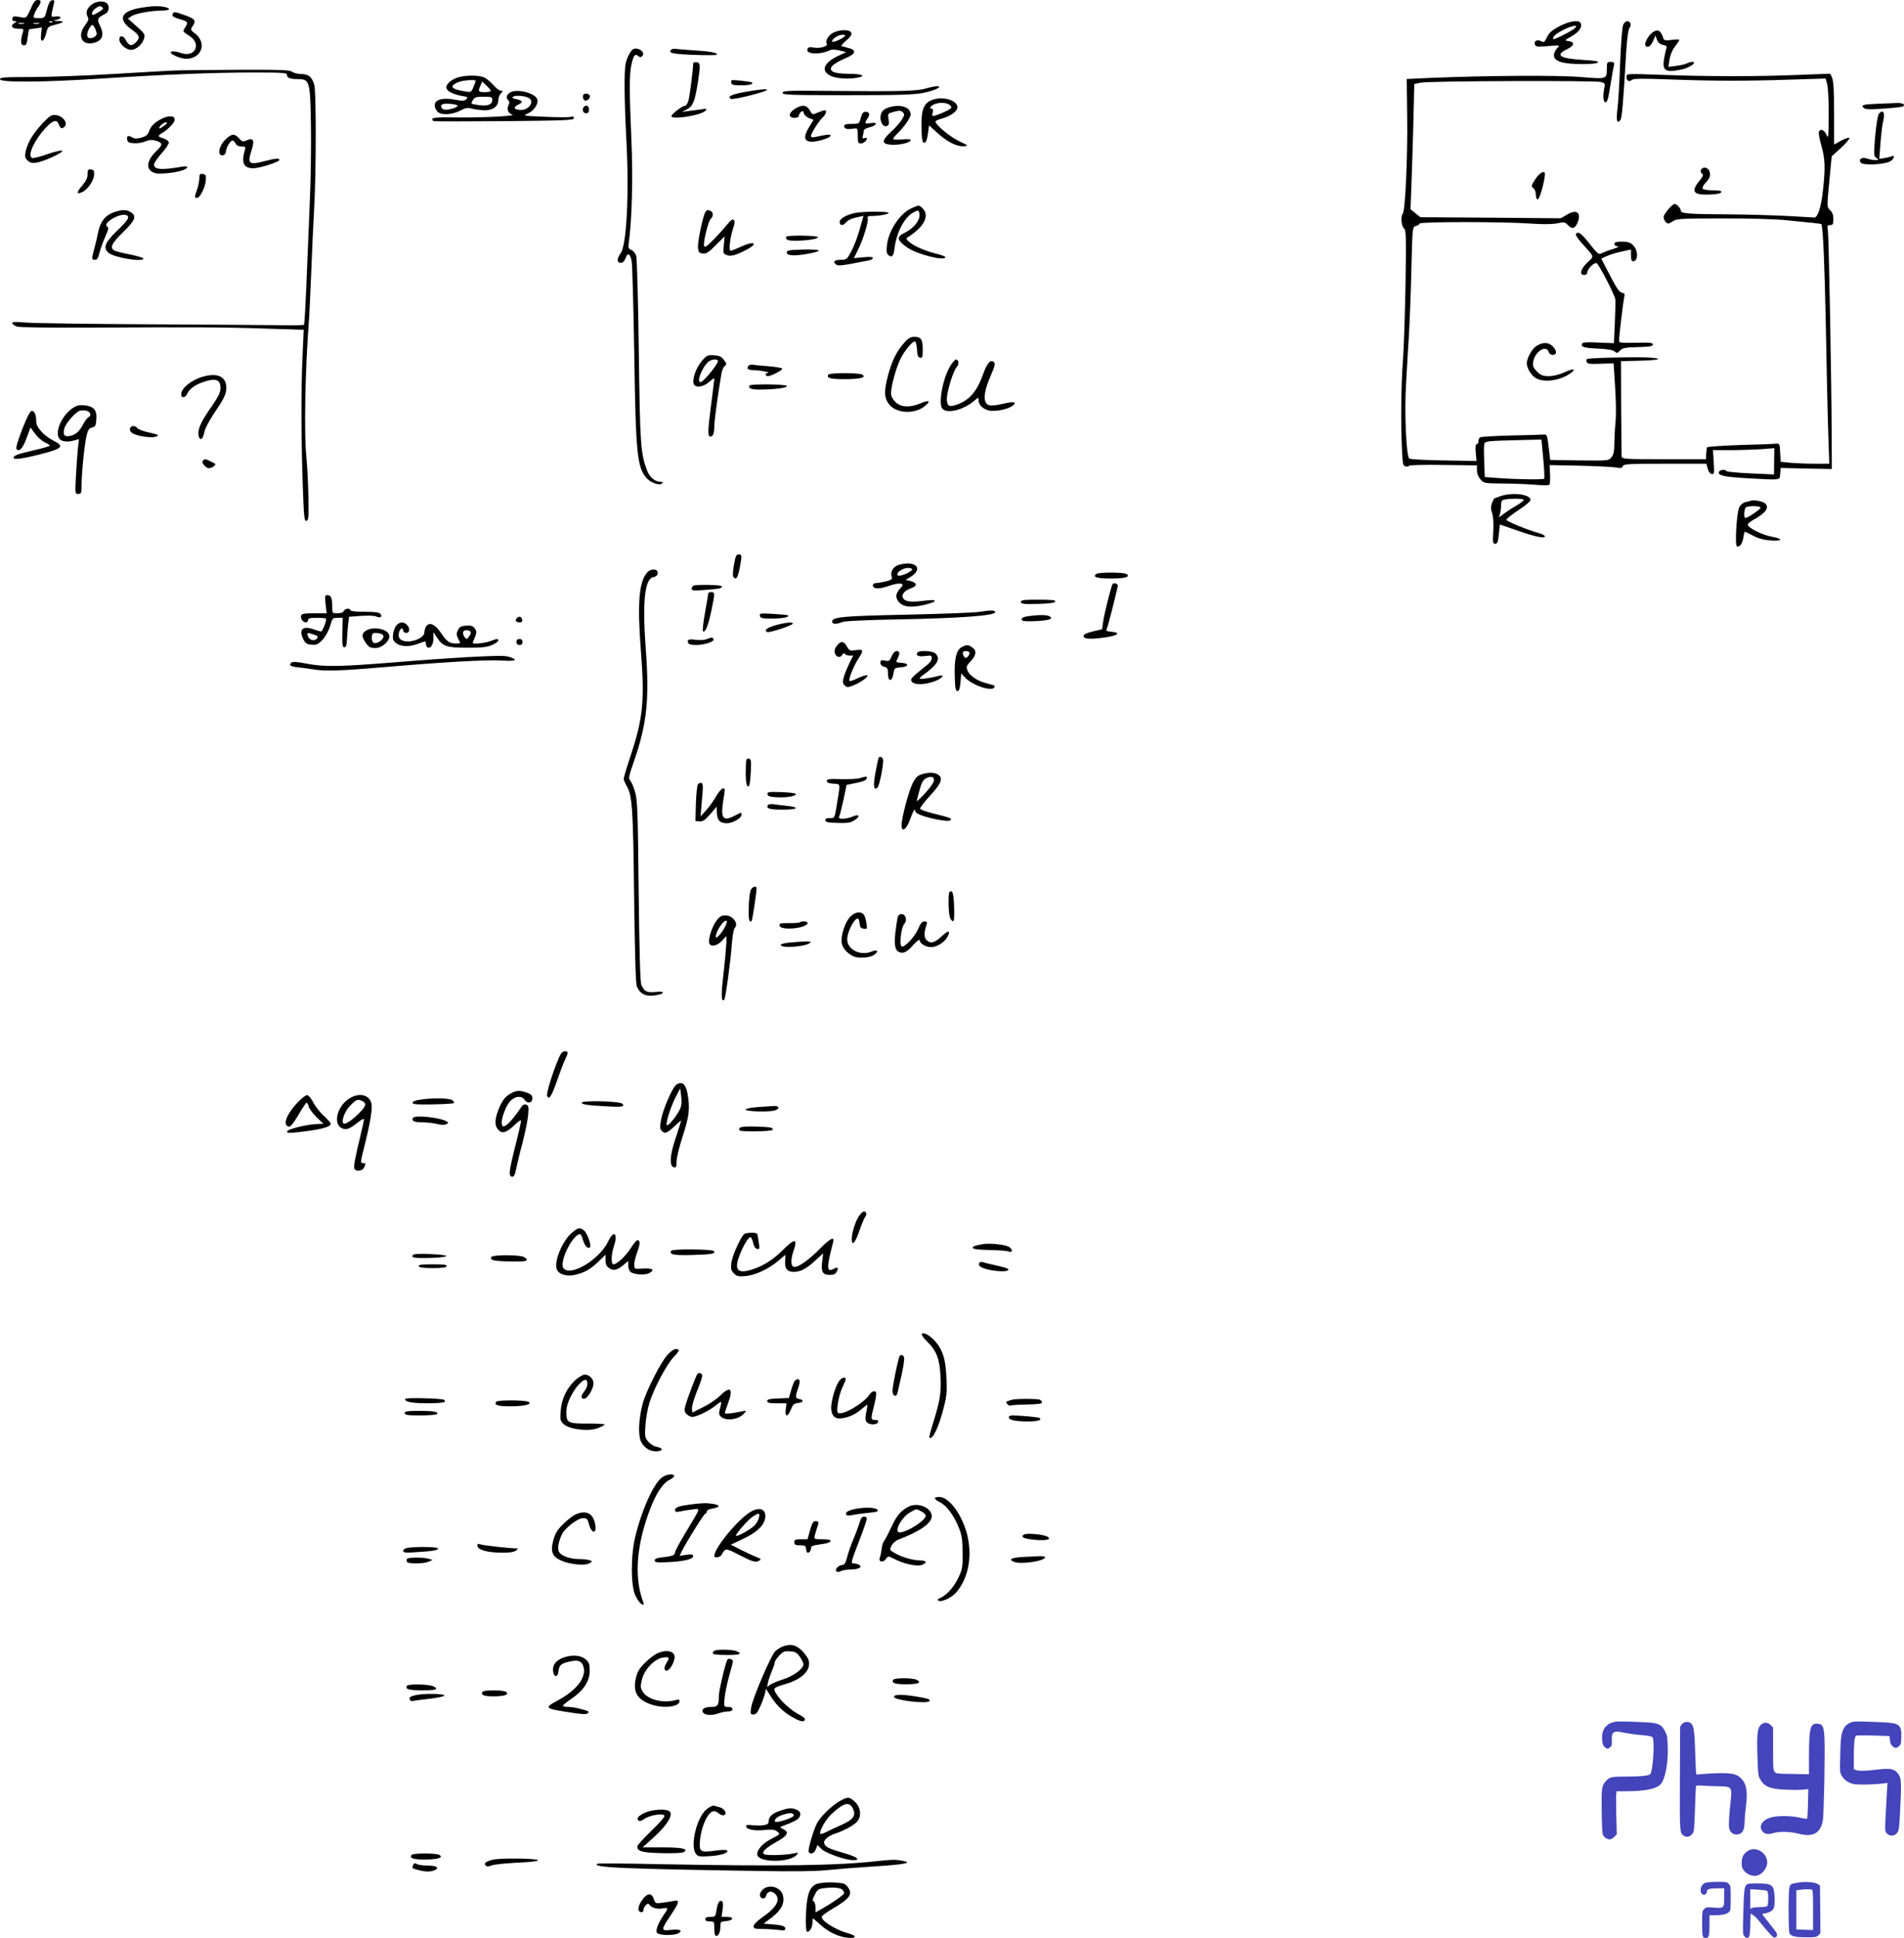 <svg height="1282.894pt" preserveAspectRatio="xMidYMid meet" viewBox="0 0 1260.783 1282.894" width="1260.783pt" xmlns="http://www.w3.org/2000/svg"><g transform="matrix(.1 0 0 -.1 -372 1777)"><path d="m3922 17709c-24-54-30-60-52-55-59 11-64 11-68-6-2-12 3-18 15-18 17-1 17-1 1-11-33-19-21-39 21-39 40 0 40 0 30-32-15-52-12-78 10-78 15 0 19 10 24 51 4 29 8 53 9 54 2 1 22 5 44 7l41 6-5-45c-7-61 18-55 34 7 10 42 13 45 58 56 62 16 68 24 20 25-36 1-37 2-10 8 39 8 34 27-6 22-34-3-33-12-11 87 5 19 2 23-13 20-13-2-22-20-33-61-15-57-15-57-54-57-35 0-38 2-31 23 3 12 15 34 25 49 25 34 24 48-2 48-16 0-27-14-47-61zm145-85c-3-3-12-4-19-1-8 3-5 6 6 6 11 1 17-2 13-5zm-189-11c-10-2-26-2-35 0-10 3-2 5 17 5s27-2 18-5zm100 0c-10-2-26-2-35 0-10 3-2 5 17 5s27-2 18-5z"/><path d="m4327 17740c-32-25-41-53-27-80 9-17 6-26-16-56-51-66-27-131 45-120 68 11 86 52 52 118-20 41-16 50 37 77 24 13 30 49 10 69-19 19-73 14-101-8zm71-19c10-6 4-14-23-30-43-25-45-25-45-7 0 8 10 22 22 30 26 18 28 19 46 7zm-38-174c0-21-40-39-57-25-13 10-3 49 19 76 9 11 14 9 24-10 8-13 13-31 14-41z"/><path d="m4656 17719c-136-22-160-75-65-144 54-38 59-55 29-85-29-29-47-24-69 18-15 28-41 29-41 2 0-31 44-70 78-70s77 38 87 78c6 24 0 33-51 78l-57 51 24 16c27 18 130 37 202 37 53 0 63 14 16 24-39 8-89 6-153-5z"/><path d="m4864 17679c-9-15 4-24 54-38 46-13 50-20 26-56-15-23-14-24 25-49 44-28 59-62 42-95-15-27-52-36-92-22-71 24-96 4-29-23 50-20 83-20 119-2 60 31 62 109 4 153-32 24-33 27-18 49 25 38 18 48-47 72-72 25-75 26-84 11z"/><path d="m14048 17597c-45-23-68-42-80-65-22-44-23-45-45-34-24 13-48-1-39-23 5-15 16-16 87-10 81 7 81 7 60-14-11-11-21-32-21-47 0-39 53-57 177-58 62-1 106 3 113 10 8 8-17 13-92 17-160 9-195 32-110 72 48 23 52 48 8 53-28 4-28 4 22 33 50 28 73 63 57 88-12 21-74 11-137-22zm102-12c-11-14-129-75-144-75-3 0-3 7 1 15 8 22 104 72 142 74 11 1 11-2 1-14z"/><path d="m14469 17608c-7-14-15-113-21-258-4-129-13-266-18-305-9-71-3-97 19-71 11 13 20 113 39 448 6 92 14 153 22 163 15 18 6 45-14 45-9 0-21-10-27-22z"/><path d="m9233 17551c-32-20-49-53-38-71 10-16-45-32-86-25-28 5-38 3-42-10-14-35 86-39 152-6 9 4 36 3 60-3l44-11-51-24c-98-46-119-100-52-133 36-18 120-24 179-12 56 11 33 24-46 25-93 1-127 9-131 31-4 19 30 44 102 75 65 27 69 53 11 66-22 6-42 11-44 13s13 19 34 37c27 23 37 39 32 50-9 24-83 22-124-2zm83-18c-9-15-76-46-84-39-11 12 37 46 65 46 13 0 22-3 19-7z"/><path d="m14662 17555c-26-19-55-71-47-85 13-21 35-8 51 28l16 37 10-28c7-19 19-30 40-34 22-4 27-10 23-22-4-9-11-41-16-71-13-80 10-93 120-69 50 11 103 49 67 49-10 0-25-4-35-9-10-6-41-13-70-17l-53-7 7 49c5 31 18 62 36 86 16 20 29 40 29 44 0 3-23 4-50 0-43-6-51-4-56 11-16 52-36 63-72 38z"/><path d="m7890 17418c-11-18-23-49-27-68-11-56-9-246 5-515 19-351 1-693-39-743-25-33-25-62 2-62 13 0 23 10 31 30 14 42 31 33 41-21 4-24 12-303 17-619 10-659 19-745 83-817 26-29 85-49 100-34 8 8 6 11-6 11-38 0-75 30-91 72-44 116-48 169-56 793-4 330-12 614-17 630-5 17-19 35-32 40-20 9-22 15-17 50 21 153 28 434 17 680-14 318-14 430-1 492 15 67 24 80 45 63 12-10 19-10 28-1 17 17-4 45-36 49-21 3-31-4-47-30z"/><path d="m8167 17443c-25-24 0-30 140-36 81-3 151-3 157 0 17 11-32 22-126 28-51 3-109 8-129 10-20 3-39 2-42-2z"/><path d="m8310 17348c-1-41-22-207-30-240-6-21-16-38-23-38-20 0-98-61-91-71 13-22 196 8 224 37 14 15 12 16-27 10-24-3-62-8-85-11l-43-6 35 18c38 20 51 51 71 176 18 117 17 132-8 135-14 2-23-2-23-10z"/><path d="m14360 17318c0-73 2-72-171-58-151 13-622 10-1004-6l-150-7 3-251c4-260-13-624-29-640-15-17-10-82 7-97 15-13 16-47 11-374-4-198-11-423-17-500-12-160-15-405-7-580 5-111 7-120 26-123 12-2 21 0 21 5 0 4 101 7 225 5l225-3v-33c0-20 9-43 23-59 22-26 25-27 147-28 69 0 166-4 215-8 51-5 92-5 96 1 3 4 4 36 3 69l-3 60 202-4c111-3 219-8 239-12 30-6 39-4 44 9 5 14 38 16 280 16h273l9-32c5-20 16-34 26-36 17-4 18 3 14 77l-5 81h112c62 0 153 3 203 6l91 7-1-87-1-87-156 7c-86 4-157 11-159 15-5 13-40 11-48-3-15-24 29-35 168-43 250-14 232-16 236 28l3 39 170-4 169-3-1 210c-1 364-19 1328-25 1368-6 33-4 37 15 37 18 0 21 6 21 40 0 27-6 45-22 59-21 21-21 21-5 188l16 168 63 57c34 32 58 61 54 65s-29-4-54-18l-47-26v206c0 145-4 215-13 235l-12 28-213-8c-271-11-587-11-894 0-243 9-243 9-243-12 0-27 17-37 36-21 11 9 67 10 252 3 291-11 508-11 804-1l227 7 10-37c6-21 11-112 10-203-1-152-2-162-15-132-14 33-41 43-50 18-3-7 5-49 17-92 25-88 27-147 9-304-11-101-34-170-55-170-5 0-85 5-177 10-91 5-269 10-395 11-256 1-313 5-313 24 0 16-27 45-41 45s-66-59-72-82c-5-17 15-48 31-48 4 0 18 8 32 17 21 15 58 17 319 17 174 1 352-4 431-12 157-15 230-23 231-26 11-31 21-265 29-661 5-275 12-596 16-712l7-213h-94c-52 0-124 3-161 6l-67 7-3 61c-3 58-4 61-28 59-14-2-121-6-238-9-117-4-215-11-218-15-2-4-5-24-6-44l-1-35h-279c-257 0-278 1-280 18 0 9-2 155-3 324l-1 307 123 3c178 4 155 23-27 23-164-1-312-6-322-12-4-2-4-11-1-19 5-13 21-15 92-12l86 3 10-160c6-88 7-189 3-225s-7-99-8-140c0-58-5-80-20-98-18-22-21-22-212-20l-193 3-10 85c-10 82-11 85-35 83-14-1-111-4-217-6-105-3-196-8-202-12-6-3-11-15-11-26 0-10-5-19-11-19-8 0-10-18-7-56l5-56-218 4c-128 2-222 7-228 13-19 21-32 303-21 483 5 94 14 247 20 340 5 92 13 289 16 439 7 272 7 272 31 277 12 4 23 11 23 16 0 13 554 13 735 0 85-6 147-5 178 2 44 9 51 8 68-11 29-30 48-26 65 15 28 66-6 92-70 53l-41-24-465 4-465 3-33 27-32 26 6 160c4 88 9 275 13 415l6 254 45 9c57 11 1155 15 1193 4 22-6 26-12 22-30-12-55-10-101 5-104 12-3 19 20 33 109 10 62 21 123 24 136 4 18 1 22-21 22-24 0-26-3-26-42zm-421-2584c7-69 9-129 6-133-8-7-174-5-301 4l-92 7-4 96c-2 54-2 107 0 119 5 24 1 24 293 31l86 2z"/><path d="m4870 17303c-41-2-223-12-404-23s-423-20-537-20c-179 0-209-2-209-15 0-22 288-20 670 5 420 27 744 40 1008 40 187 0 222-2 222-14 0-22 18-29 74-30 77-1 80-10 85-306 2-135-1-366-8-515-6-148-16-389-22-535s-13-267-16-270c-2-3-66-4-141-3s-470 4-877 6-780 7-829 12c-72 6-88 5-84-6 2-7 18-17 34-22 16-4 218-7 449-6 713 4 911 3 1183-6l263-8-8-181c-10-220-9-541 2-854 7-206 10-233 24-230s16 23 13 168c-2 91-8 203-13 250-16 150-9 564 15 885 3 33 10 177 16 320 5 143 15 349 21 459 13 247 13 759 0 805-16 52-38 71-86 71-22 0-50 7-61 15-16 12-74 14-364 13-190-1-379-3-420-5z"/><path d="m6745 17255c-45-16-77-49-68-71 7-20 49-40 102-49 38-6 41-9 29-22-13-12-25-12-81-2-105 19-157-16-113-77 21-28 98-26 154 4 37 19 49 21 80 12 20-5 58-10 84-10 54 0 88 27 88 69 0 13 7 33 17 43 15 17 15 18-1 18-9 0-31 16-48 36-17 19-44 42-59 50-35 18-132 18-184-1zm125-20c0-3-7-22-15-41-14-35-16-36-57-29-93 16-106 34-44 61 30 13 116 19 116 9zm100-67c0-4-18-8-40-8-43 0-46 5-28 45l11 25 29-27c15-15 28-30 28-35zm10-57c0-32-26-44-82-38-28 4-53 8-55 11-2 2 2 13 9 25 11 17 23 21 70 21 50 0 58-3 58-19zm-230-41c0-13-68-32-90-25-24 8-26 32-3 37 28 5 93-3 93-12z"/><path d="m8562 17224c3-16 13-19 65-19 56 0 84 8 72 19-3 3-35 8-73 12-63 6-68 6-64-12z"/><path d="m9850 17184c-54-17-172-20-615-16-295 3-330 2-333-12s40-16 428-16c352 0 445 3 508 16 78 16 133 45 82 43-14-1-45-7-70-15z"/><path d="m8651 17161c-88-16-117-30-91-46 6-3 59 6 118 21 173 43 157 58-27 25z"/><path d="m7104 17161c-27-12-37-37-20-53 10-9 11-19 3-35-13-28-3-51 25-62 27-10-227-22-406-18-81 1-120-2-123-9-2-6 2-14 9-16s219-2 471 0c398 4 457 6 457 19 0 11-7 14-22 9-13-3-89-3-171 1-147 6-147 6-109 23 40 18 70 66 59 94-15 39-124 68-173 47zm123-43c33-27-12-81-65-76-41 4-45 19-9 36 33 16 28 27-15 36-26 5-30 9-18 17 17 11 88 3 107-13z"/><path d="m7580 17131c0-27 19-36 37-18s9 37-18 37c-12 0-19-7-19-19z"/><path d="m9880 17103c-47-24-62-71-58-187 2-73 6-91 18-91 11 0 18 17 24 57l8 58 54-49c65-60 132-93 176-89 32 3 31 4-32 34-67 32-169 120-154 133 5 4 28 13 50 19 51 15 94 47 94 71 0 52-112 79-180 44zm121-23c10-6 19-15 19-21 0-10-59-39-108-54-21-6-22-4-16 19 4 16 2 26-5 26-19 0-12 16 12 28 29 14 73 15 98 2z"/><path d="m16155 17083c-99-4-114-8-94-27 11-11 38-12 132-5 64 4 122 11 127 14 21 13-2 25-43 23-23-1-78-3-122-5z"/><path d="m7587 17063c-15-15-7-43 13-43 15 0 20 7 20 25 0 24-18 34-33 18z"/><path d="m8983 17049c-43-27-44-59-3-59 19 0 30 5 30 14 0 7 6 19 14 25 11 9 15 7 19-9 3-12 19-26 35-32l29-11-29-48c-38-61-35-93 10-97 38-4 132 25 132 40 0 10-21 9-97-8-24-5-33-3-33 6 0 17 54 102 80 125 20 19 27 45 11 45-5 0-25-7-45-15-37-16-37-15-54 15-21 36-52 39-99 9z"/><path d="m9605 17059c-16-5-36-16-42-26-28-37-5-111 30-97 13 5 16 14 11 44-6 38-6 39 36 50 36 10 45 9 58-3 13-14 12-19-6-49-12-19-44-56-72-81-64-59-64-81 2-85 54-4 128 14 128 30 0 7-18 9-55 5-30-3-57-2-60 2-2 4 10 21 27 37 44 42 88 104 88 126 0 49-67 71-145 47z"/><path d="m9420 16990c-11-40-11-40-60-40-37 0-50-4-50-14 0-19 18-24 58-18 32 5 32 5 32-47 0-42 3-51 18-51 19 0 42 18 42 33 0 5-7 6-16 3-13-5-15-2-10 16 3 13 6 28 6 35 0 6 17 15 37 20 50 12 59 37 9 28-40-8-44-1-20 33 17 25 11 42-16 42-14 0-22-11-30-40z"/><path d="m16161 17016c-7-8-17-74-24-147-10-124-10-132 8-145s17-14-7-14c-15 0-39 5-54 10-34 13-61-4-42-27 15-19 147-13 191 7 30 15 40 48 10 35-10-5-32-10-48-12l-31-5 8 104c4 56 12 122 18 146 14 57-1 82-29 48z"/><path d="m4003 16955c-64-69-98-125-112-183-8-38-7-46 11-64 15-15 29-19 57-15 49 6 184 68 173 79-4 4-48-5-97-22-48-17-94-29-102-26-34 13 13 117 89 199 50 53 74 59 88 22 11-29 22-31 40-10 20 24-17 69-60 73-29 3-40-4-87-53z"/><path d="m4768 16971c-32-20-50-41-59-65-11-30-20-38-53-47-29-8-45-8-58 0-27 17-40 13-36-11 2-19 10-24 45-26 22-2 57 4 76 12 28 11 43 12 71 4 44-14 45-26 5-64-62-59-75-113-34-140 21-13 40-16 98-11 74 6 137 25 137 41 0 5-17 6-37 2-133-23-183-19-183 14 0 11 23 45 51 76 27 30 49 63 47 72s-18 20-36 26c-39 11-40 17-4 38 15 9 40 30 56 47 58 61-4 84-86 32zm42-31c-33-26-48-26-25 0 10 11 25 20 34 20 12 0 9-6-9-20z"/><path d="m5222 16855c-34-28-57-77-48-101 9-23 41-13 42 13s30 73 44 73c5 0 14-9 20-20 7-13 21-20 40-20 28 0 28-1 19-32-22-79-3-113 61-112 44 2 170 42 170 55s-26 11-90-6c-114-30-124-22-93 74 20 63 10 82-33 62-25-11-30-10-51 13-30 32-44 32-81 1z"/><path d="m14983 16644c-3-9 0-20 8-24 10-7 6-17-19-49-57-70-39-93 69-89 47 2 74 7 77 16s-13 12-57 12c-33 0-63 5-67 11-3 6 5 23 18 37 32 34 37 51 27 80-10 26-47 30-56 6z"/><path d="m4300 16617c0-24-10-45-36-76-39-45-39-61 0-43 36 16 78 77 79 114 2 27-2 34-20 36-20 3-23-1-23-31z"/><path d="m13886 16583c-27-42-28-47-13-58 10-7 17-26 17-44 0-19 5-31 13-31 12 0 47 126 47 168 0 28-37 8-64-35z"/><path d="m5040 16588c-1-18-7-51-15-73-18-50-18-55 0-55 20 0 55 72 58 118 2 32-1 37-20 40-20 3-23-1-23-30z"/><path d="m9755 16391c-76-34-152-149-162-245-4-40-2-55 10-65 24-19 34-7 41 50 14 105 67 204 127 234 26 14 30 14 35 0 16-42-29-105-101-139-50-24-44-48 22-94 65-46 253-93 253-64 0 4-21 12-47 19-77 18-156 51-188 78-25 20-27 26-15 34 108 67 148 143 100 191-24 24-25 24-75 1z"/><path d="m4475 16365c-58-20-91-62-105-132-6-32-18-81-26-110-18-66-18-73 5-73 14 0 22 12 30 48 7 26 24 73 38 105 22 49 24 60 13 67-35 22 84 92 126 76 27-10 13-33-61-104-80-77-94-112-57-145 35-32 232-65 232-38 0 4-39 16-87 26-49 9-96 21-105 26-33 18-19 48 57 122 80 78 91 105 53 131-27 19-60 20-113 1z"/><path d="m8392 16368c-16-20-54-200-50-239 3-29 7-34 31-37s39 7 87 55l58 58-5-57c-5-54-4-58 18-66 28-11 56-4 127 32 90 46 58 65-36 21-30-14-59-25-64-25-14 0-3 93 17 150 11 32 12 47 4 54-8 8-21-2-47-34-20-25-61-70-91-100-45-45-56-52-59-36-6 26 29 164 44 177 19 15 18 46-2 53-21 8-20 8-32-6z"/><path d="m9377 16359c-59-14-97-37-97-59 0-24 22-26 41-4 14 18 37 28 85 38l32 7-25-88c-13-48-38-114-55-145-29-55-33-58-69-58-43 0-56-12-34-30 15-12 30-11 218 26 15 3 27 10 27 16 0 7-21 9-63 5l-63-6 28 56c34 68 71 190 64 209-4 10 3 14 23 14 52 0 121 13 115 21-7 11-177 10-227-2z"/><path d="m14155 16220c-3-5 13-31 37-57 89-99 86-87 39-131-45-43-55-82-21-82 11 0 20 6 20 14 0 24 45 70 62 64 16-7 120-209 125-242 1-12-1-81-4-155l-6-133-103 4c-79 4-104 2-108-8-8-21 13-28 109-32 59-3 96-9 107-19 14-13 18-12 35 6 16 17 33 21 118 23 79 2 100 6 100 17 0 12-20 14-112 12-104-2-113-1-112 16 1 38 28 259 34 285 6 22 3 27-15 30-16 2-36 31-79 114l-58 112 35 16c19 9 63 23 98 30l64 14v-39c0-27 4-39 14-39 34 0 35 72 1 105-19 20-34 25-75 25-38 0-50-4-50-15 0-9 9-15 23-16 12 0-3-8-33-18-30-9-64-22-75-28-18-10-27-3-79 63-56 71-77 86-91 64z"/><path d="m8927 16203c-4-3-2-12 3-18 16-19 217-4 205 16-7 10-198 13-208 2z"/><path d="m8930 16098c0-22 55-24 146-7 98 19 85 29-34 27-99-3-112-5-112-20z"/><path d="m9707 15500c-48-52-82-121-107-216-26-101-26-143 3-185 45-67 175-75 244-15 39 33 25 40-31 16-71-30-131-27-167 9-19 19-29 40-29 59 0 45 36 175 64 229 26 52 77 113 94 113 6 0 12-24 14-52 2-41 7-54 21-56 15-3 17 5 17 55 0 67-11 83-56 83-24 0-40-9-67-40z"/><path d="m13893 15479c-29-19-63-80-63-115 0-30 30-80 59-97 56-33 168-16 236 36 35 27 10 28-46 2-34-15-72-25-102-25-41 0-53 5-79 30-26 27-30 36-25 67 11 66 86 113 102 63 7-23 40-27 48-6 3 8-5 26-18 40-29 32-68 33-112 5z"/><path d="m8367 15380c-35-41-62-112-55-146 6-34 60-30 102 6 20 18 36 28 36 24 0-5-9-79-20-164-24-186-25-220-6-220 18 0 26 22 26 70 0 33 24 214 47 345 3 22 13 45 22 52 14 10 14 14-5 40-17 22-30 29-66 31-42 3-48 0-81-38zm106 4c12-12-94-144-115-144-25 0 5 84 45 128 19 21 56 29 70 16z"/><path d="m10016 15353c-51-79-85-253-56-288 30-36 136-11 209 50 30 26 31 26 31 5 0-37 43-70 92-70 51 0 106 14 133 34 34 25 8 30-63 13-37-9-77-14-90-10-45 11-42 83 10 200 25 57 29 76 20 85-22 22-46-5-72-79-40-112-88-169-167-199-57-22-73-14-73 35s42 186 65 211c18 19 14 50-5 50-5 0-21-17-34-37z"/><path d="m8683 15353c-7-2-13-11-13-19 0-10 14-14 48-15 43-1 113-16 85-18-19-1-16-21 2-21 21 0 95 38 95 49 0 5-39 12-87 16-49 4-95 8-103 10s-21 1-27-2z"/><path d="m9205 15290c-14-23 11-30 108-30 105 0 146 11 117 30-20 13-217 13-225 0z"/><path d="m5077 15280c-84-21-157-77-157-121 0-27 29-23 40 5 10 26 49 57 95 73 90 33 125 23 125-35 0-31-13-57-65-132-68-98-89-147-79-187 9-35 28-22 37 26 5 26 34 79 74 139 52 76 67 107 71 142 7 79-46 113-141 90z"/><path d="m8683 15218c-11-19 13-28 75-27 99 1 178 12 172 24s-239 14-247 3z"/><path d="m4199 15067c-72-51-118-158-86-201 15-20 54-25 101-11l29 8-7-59c-3-32-9-114-13-181-6-121-6-123 15-123 20 0 22 5 22 57 0 79 20 277 34 332 9 36 16 46 36 51 22 5 25 12 28 56 4 61-17 84-80 91-34 3-50-1-79-20zm118-35c4-8-1-19-11-24-9-5-25-26-35-46-24-48-50-70-88-78-36-7-47 5-38 46 8 37 79 118 108 122 32 5 58-3 64-20z"/><path d="m3867 14928c-32-84-44-125-37-132 19-19 42 7 67 77l25 67 29-40c16-22 45-48 64-57s35-20 35-23c0-4-46-17-102-30-112-26-138-35-138-51 0-15 73-4 201 30 124 33 135 48 61 85-61 31-112 87-112 124 0 44-11 72-29 72-11 0-30-36-64-122z"/><path d="m4587 14943c-13-12-7-32 13-43 34-18 125-31 151-21 28 10 23 13-58 31-29 7-57 18-64 26-12 15-31 18-42 7z"/><path d="m5067 14723c-11-10-8-20 9-37 19-20 35-20 59-3 17 13 16 15-15 30-37 19-44 20-53 10z"/><path d="m13655 14485c-22-8-41-15-41-15-1 0-7-13-14-29-9-24-9-38 0-67 8-22 11-69 8-120-4-75-3-84 13-84 14 0 19 12 24 64l7 64 109-38c122-43 189-57 189-41 0 6-17 15-37 21-78 21-218 79-218 89 0 6 36 35 80 64 44 28 80 59 80 67 0 38-121 53-200 25zm155-24c0-5-21-22-47-37-27-15-63-39-82-53l-35-26 7 25c4 14 7 39 7 57 0 25 5 33 23 36 43 8 127 7 127-2z"/><path d="m15315 14456c-5-3-22-7-37-10-16-4-33-18-41-34-17-33-30-249-16-258 17-10 36 15 43 56 3 22 8 40 10 40s28-12 56-27c36-19 73-28 116-31 82-5 83 11 2 26-59 11-148 55-155 78-2 5 16 21 39 34 82 44 107 82 74 109-15 13-74 23-91 17zm63-48c-4-12-84-66-100-67-13-2-9 67 5 72 27 11 99 7 95-5z"/><path d="m8580 14029c-9-52-9-74-1-82 17-17 27 1 40 67 15 79 14 86-8 86-16 0-21-12-31-71z"/><path d="m9658 14025c-29-16-43-45-33-74 5-15-2-20-39-30-25-6-54-11-65-11-12 0-21-6-21-14 0-26 40-28 105-5 34 12 71 19 80 15 17-6 17-8-2-29-32-35-36-61-13-90 28-35 80-42 168-22 91 21 97 40 10 29-89-12-130-8-145 12-18 24 3 54 48 69 44 15 44 36 0 48l-34 8 31 19c69 42 57 90-21 90-23-1-54-7-69-15zm102-24c0-16-83-52-95-40-15 15 31 49 66 49 16 0 29-4 29-9z"/><path d="m8007 13982c-57-63-68-205-42-537 24-311 12-432-66-668-27-81-49-154-49-162s9-29 19-47c38-64 43-144 50-733 5-377 10-578 18-595 24-56 66-72 141-56 50 12 38 26-18 19-55-6-74 3-93 47-8 17-13 214-18 620-5 519-8 603-23 655-9 33-24 67-32 76-14 15-11 29 26 135 84 245 101 405 76 739-23 310-7 463 49 474 24 4 35 19 28 38s-47 16-66-5z"/><path d="m10981 13971c-31-20 3-31 92-31 96 0 135 11 107 30-19 12-180 13-199 1z"/><path d="m11087 13903c-10-17-56-200-62-248l-7-51-61-14c-42-10-62-20-62-30 0-21 42-24 142-10 88 13 109 32 40 38-31 3-35 6-28 20 7 13 56 205 73 283 3 14-27 25-35 12z"/><path d="m8313 13893c-7-2-13-12-13-20 0-13 13-15 92-8 95 7 108 10 108 24 0 9-167 13-187 4z"/><path d="m8410 13843c0-5-9-61-21-126s-18-121-14-125c14-14 33 31 54 128 26 124 26 130 1 130-11 0-20-3-20-7z"/><path d="m5876 13770 7-60h-82c-64 0-83-3-87-15-7-18 12-45 32-45 8 0 14 7 14 15 0 12 13 15 60 15 33 0 60-3 60-6 0-23-25-84-34-84-6 0-29 6-50 14-71 25-99-1-69-63 15-31 24-36 56-39 33-3 43 2 73 33 20 22 40 58 50 91 15 52 17 54 49 54h34l-2-97c-2-81 1-98 13-98 11 0 16 13 17 50 2 28 5 73 8 101l6 51 82 6c45 3 89 1 99-4 25-13 43-2 27 17-8 10-37 14-105 14-56 0-94 4-94 10 0 16-37 12-44-5-3-9-19-15-41-15-35 0-35 0-35 44 0 58-8 76-32 76-17 0-18-5-12-60zm-77-201c26-9 30-14 20-26-17-20-50-12-60 15-9 25-5 26 40 11z"/><path d="m10480 13785c0-13 17-15 112-13 78 2 113 7 116 16s-24 12-112 12c-98 0-116-2-116-15z"/><path d="m10200 13719c-30-5-244-13-475-18-422-9-495-15-495-46 0-18 29-19 67-3 18 7 154 14 393 18 397 8 620 25 620 47 0 14-25 15-110 2z"/><path d="m8752 13693c3-15 14-18 78-18 71 0 119 9 108 21-3 3-47 7-98 10-85 5-92 4-88-13z"/><path d="m10530 13691c-31-4-45-11-45-21 0-12 15-14 90-12 91 4 123 15 95 32-16 10-68 11-140 1z"/><path d="m7142 13677c-14-16-6-27 20-27 13 0 18 6 16 17-4 22-22 27-36 10z"/><path d="m6346 13631c-10-11-20-37-23-58-4-30-1-42 15-56 31-29 89-32 150-9 50 19 52 19 52 2 0-11 5-22 10-25 20-12 40 17 40 59v41l25-38c39-57 64-65 200-65 96 0 129 3 163 18 23 10 42 24 42 29 0 14-7 14-55-4-36-13-115-21-115-11 0 2 7 19 15 38 12 31 12 38-1 57-13 18-24 21-57 19-34-2-44-8-55-30-11-23-10-32 3-58 16-30 16-30-15-30-44 0-61 12-100 70-39 57-75 74-97 45-7-11-13-29-13-42 0-38-92-73-143-54-27 10-34 32-21 65 8 20 24 21 24 1 0-8 9-15 20-15 24 0 27 32 4 54-21 21-47 20-68-3zm491-46c2-6-4-20-12-30-15-19-15-19-29-2-8 11-12 25-9 34 6 16 44 14 50-2z"/><path d="m8856 13631c-58-17-78-33-57-45 12-8 171 44 171 56s-49 7-114-11z"/><path d="m6142 13594c-27-18-28-36-5-72 24-36 32-42 71-42 42 0 95 48 90 82-6 44-109 65-156 32zm102-20c24-9 19-31-9-50-34-22-54-12-53 25 1 25 5 31 24 31 12 0 29-3 38-6z"/><path d="m8400 13539c-14-6-46-8-71-5-49 7-61 2-52-20 3-9 21-14 54-14 55 0 124 24 114 40-7 12-12 12-45-1z"/><path d="m7140 13520c0-13 7-20 20-20s20 7 20 20-7 20-20 20-20-7-20-20z"/><path d="m9268 13503c-22-25-27-45-16-65 11-22 34-23 46-2 6 11 11 13 16 5 4-6 18-11 32-11h24l-24-47c-13-27-30-67-37-91-11-37-10-45 4-59 15-15 19-15 59 0 53 21 112 66 86 67-10 0-38-10-63-22-24-12-47-19-50-16-9 8 30 105 60 149 35 54 33 62-17 55-40-6-44-4-60 24-19 34-38 38-60 13z"/><path d="m10090 13487c-37-19-51-74-48-191 2-82 6-101 18-101 11 0 16 15 20 58l5 59 25-27c48-52 176-95 194-66 4 6 1 13-6 15s-31 9-54 15c-56 15-107 51-118 84-9 23-6 31 22 60 37 39 41 70 10 91-27 19-36 19-68 3zm50-41c0-7-6-19-14-25-12-10-17-8-25 7-6 11-7 22-4 26 12 11 43 6 43-8z"/><path d="m9624 13425c-13-31-17-34-44-28-25 5-30 2-30-15 0-13 9-22 25-26 21-5 25-12 25-46 0-55 27-55 36-1 6 38 8 40 47 43 55 4 60 26 8 30-41 3-41 3-26 32 8 15 12 32 9 37-12 20-36 7-50-26z"/><path d="m9795 13450c-13-20 7-29 50-23 41 5 45 4 45-15 0-13-15-33-37-49-20-15-52-42-72-59-30-28-33-34-22-48 18-21 81-20 145 2 55 19 80 51 30 37-47-13-119-23-124-18-3 2 8 14 25 26 94 68 115 106 79 141-17 18-109 22-119 6z"/><path d="m6800 13419c-91-5-303-20-472-34-361-29-461-31-580-8-68 13-91 14-100 5-16-16-5-24 39-29 21-2 65-8 98-13 91-15 176-12 486 14 382 33 676 50 776 43 86-5 106 3 52 22-35 12-56 12-299 0z"/><path d="m9536 12748c-2-7-11-51-20-98-15-84-10-118 15-93 14 14 43 167 36 187-8 19-26 21-31 4z"/><path d="m8659 12698c-3-75 1-122 11-132 12-12 18 19 22 104 3 65 1 75-14 78s-18-5-19-50z"/><path d="m9833 12647c-36-10-47-20-68-59-26-49-75-232-75-281 0-50 32-29 55 35 20 56 35 82 35 60 0-18 55-39 144-57 52-10 83-12 90-5 12 12-1 17-112 44-47 12-87 26-89 32-2 7 28 46 67 88 70 76 85 111 57 134-21 18-60 21-104 9zm72-43c0-12-26-49-57-83-32-34-58-59-58-54 1 4 9 37 19 73 13 48 24 68 42 77 33 17 54 12 54-13z"/><path d="m9415 12619c-16-6-73-8-125-7-79 3-95 0-95-12 0-11 13-16 44-18 49-4 47 12 20-153-13-76-13-76-44-75-21 1-30-4-30-14 0-12 17-16 80-18 66-2 86 1 113 18 42 26 33 44-13 24-43-18-99-19-89-2 4 6 17 57 29 112l21 100 55 11c58 11 79 21 79 36 0 11-5 10-45-2z"/><path d="m8342 12578c-6-7-12-65-14-128l-3-115 26-3c21-2 36 7 71 47l44 51 1-42c2-49 21-68 67-68 37 0 96 34 96 55 0 19 2 19-45-5-78-40-94-19-76 99 14 86 14 81-3 81-8 0-28-24-45-53-16-29-46-70-66-92l-36-40 7 85c11 120 10 133-2 137-6 2-16-2-22-9z"/><path d="m8802 12512c3-13 16-18 65-20 65-3 123 7 123 22 0 5-43 10-96 12-85 3-95 1-92-14z"/><path d="m8805 12440c-14-22 10-30 96-30 100 0 120 15 32 25-32 3-72 8-90 11-17 2-34 0-38-6z"/><path d="m8690 11875c-5-13-11-62-12-109-3-79 3-108 19-93 5 6 31 174 33 215 0 22-30 13-40-13z"/><path d="m10007 11864c-9-9-7-131 2-163 4-14 12-26 19-29 10-3 12 19 10 94-3 90-11 117-31 98z"/><path d="m9350 11701c-34-34-65-129-56-175 6-33 33-64 73-85 35-18 114-13 143 9 32 24 20 36-20 20-73-30-160 14-160 81 0 50 46 139 71 139 4 0 9-15 11-32 2-26 8-34 27-36 23-4 24-2 18 38-3 22-11 47-17 55-20 24-59 18-90-14z"/><path d="m9667 11705c-4-8-11-53-17-99-11-93-4-130 29-141 27-8 50 5 94 55 21 22 37 34 37 26 0-22 40-46 75-46 39 0 90 32 109 68 23 45 7 46-40 2-47-43-73-49-99-23-17 16-17 48 0 101 6 18 4 22-14 22-15 0-26-13-41-49-24-55-92-127-110-116-16 10-3 124 17 147 21 23 13 62-13 66-12 2-24-4-27-13z"/><path d="m8464 11674c-29-37-57-125-47-149 9-26 52-17 84 17l29 32v-44c-1-25-9-117-19-205-17-143-16-193 5-173 8 9 42 251 50 367 4 56 12 101 20 109 27 27-14 82-62 82-26 0-39-7-60-36zm54-45c-24-43-58-79-58-61 0 38 54 117 72 106 5-3-2-23-14-45z"/><path d="m9017 11664c-3-3-35-6-72-5-57 0-66-2-63-17 6-34 174-19 186 16 4 12-39 18-51 6z"/><path d="m8957 11531c-37-3-67-10-67-16 0-26 179-11 196 16 5 9-16 9-129 0z"/><path d="m7421 10768c-44-104-84-235-78-253 12-30 30-2 67 105 18 52 41 113 51 134 24 50 24 56-1 56-15 0-26-12-39-42z"/><path d="m8197 10588c-25-19-87-162-99-229-9-45-9-61 2-73 20-25 36-19 85 27 25 24 45 41 45 37 0-3-16-53-35-111-40-116-44-191-12-197 14-3 17 4 17 39 0 23 18 99 41 168 43 132 49 184 32 279-12 67-38 88-76 60zm22-168c-22-43-75-107-83-99-10 10 23 117 56 182l32 62 7-55c4-42 2-63-12-90z"/><path d="m7105 10533c-40-22-61-49-85-111-26-67-25-107 1-133s52-18 107 34c28 27 42 36 42 25 0-8-18-88-41-177-40-162-43-191-15-191 9 0 18 18 24 53 6 28 24 106 42 172 17 66 34 148 37 182 5 54 3 63-12 70-13 4-23 0-34-17-35-53-77-104-98-118-20-13-23-13-29 3-11 27 25 126 56 157 34 33 73 36 94 7 19-28 51-21 51 10 0 19-8 27-35 37-47 17-69 16-105-3z"/><path d="m5689 10470c-73-78-99-150-57-158 12-2 30 20 64 77 26 45 50 81 54 81s11-12 14-26c4-14 27-45 52-70l46-44-39-1c-64-1-196-33-201-48-4-11 6-13 54-8 162 17 234 35 234 58 0 6-21 29-46 52s-57 63-70 90c-15 28-31 47-41 47-9 0-38-22-64-50z"/><path d="m6023 10491c-73-53-96-162-41-189 31-15 48-9 111 40 23 18 37 25 37 16 0-7-12-60-26-118-34-141-43-191-37-207 8-20 51-16 63 6 13 26 13 31-5 31-19 0-19 6 5 100 43 170 59 269 48 301-20 58-90 67-155 20zm98-11c28-16 24-32-25-81-46-47-92-76-102-66-16 16 10 83 46 119 40 41 50 44 81 28z"/><path d="m6525 10493c-57-7-76-14-72-26 2-8 40-10 133-8 71 1 133 5 138 8 5 4 1 12-9 20-18 12-114 16-190 6z"/><path d="m7572 10469c3-10 38-16 129-21 133-9 161-6 140 15-18 18-275 24-269 6z"/><path d="m8737 10441c-42-3-78-10-80-16-3-14 163-18 197-5 33 12 25 31-12 28-15-1-62-4-105-7z"/><path d="m6455 10370c-12-20 8-30 61-30 30 0 75-5 99-11 29-7 49-8 61-1 16 9 16 10-2 20-47 25-207 41-219 22z"/><path d="m8619 10304c-5-6-6-14-2-17 11-11 211-8 218 3 9 15-10 19-113 22-59 2-97-1-103-8z"/><path d="m9411 9724c-24-31-51-114-51-157 0-50 24-25 51 56 14 41 31 82 38 91 13 15 8 36-9 36-5 0-18-12-29-26z"/><path d="m7507 9609c-59-49-116-180-102-236 9-37 63-56 121-43 65 15 102 36 157 88l47 46v-37c0-28 6-40 25-53 28-18 53-13 95 23l30 25v-30c0-16 7-35 15-42 22-18 96-23 124-8 40 22 24 33-40 30-59-4-59-4-59 27 0 17 9 55 21 85 19 53 19 76-1 76-5 0-25-24-44-54-33-52-91-106-114-106-17 0-15 68 4 123 28 83-2 107-38 30-57-121-249-237-297-179-31 38 61 226 111 226 4 0 13-18 19-41 12-39 32-59 46-46 11 12-20 98-41 112-29 21-36 19-79-16z"/><path d="m8652 9603c-21-8-83-142-89-193-5-40-2-51 17-70s30-22 74-18c65 5 154 46 217 99l50 42-2-41c-3-51 14-72 58-72s85 22 145 78l49 45-7-56c-8-68 4-87 52-87 24 0 37 6 44 21 15 27 7 34-20 19-47-25-48 5-3 178 10 40-20 24-92-49-76-76-146-124-170-115-20 7-19 51 1 110 27 79 6 79-73 0-71-71-142-113-226-135-52-13-77-2-77 32 0 50 66 189 90 189 4 0 12-17 17-37 5-24 15-39 27-41 16-3 17 2 10 45-3 26-8 51-11 56-5 8-61 8-81 0z"/><path d="m10230 9534c-59-11-71-15-68-26 3-7 43-12 108-13 58-1 115-5 128-10 32-11 29 19-4 34-29 13-125 22-164 15z"/><path d="m8165 9490c-16-25 15-32 143-28 124 3 155 9 138 26-13 13-273 15-281 2z"/><path d="m6457 9464c-20-20 3-24 106-22 66 2 112 7 112 13 0 11-207 20-218 9z"/><path d="m6974 9449c-13-21 13-28 120-30 78-2 111 1 114 9 2 7-8 16-23 22-36 14-202 13-211-1z"/><path d="m10205 9410c-13-21 16-38 85-50 67-11 121-6 104 10-5 4-40 15-79 23-38 8-77 18-86 21-10 4-20 2-24-4z"/><path d="m6493 9388c2-9 30-13 92-13s90 4 93 13-20 12-93 12-96-3-92-12z"/><path d="m9824 8939c-3-6 13-29 36-51 62-60 82-114 88-231 5-108-3-159-49-306-16-51-28-96-25-98 20-20 64 72 96 202 19 74 22 107 17 195-5 118-23 179-68 233-36 44-84 72-95 56z"/><path d="m8141 8802c-44-46-144-243-166-327-26-101-31-205-10-249 21-43 63-68 108-64 41 4 38 21-5 30-18 3-43 19-56 35-22 26-23 34-18 109 3 45 15 111 26 146 29 95 115 257 161 304 22 22 36 43 33 47-16 15-39 5-73-31z"/><path d="m9675 8788c-14-43-45-195-45-224 0-39 27-48 34-11 3 12 15 66 27 119 12 54 19 104 15 113-7 18-25 20-31 3z"/><path d="m8337 8673c-12-20-67-166-77-203-10-36-9-45 6-61 9-10 27-19 38-19 29 0 115 42 154 75 18 15 35 26 37 23 2-2-1-20-7-41-8-28-8-40 1-51 30-36 119-27 157 16 19 21 19 21-16 14-73-15-110-18-110-10 0 5 9 33 20 62 38 100 17 121-52 52-22-22-72-56-111-75l-72-36-3 25c-2 14 13 65 32 113 20 48 36 95 36 105 0 18-25 25-33 11z"/><path d="m7532 8636c-58-53-94-127-99-205-5-61-3-68 20-89 37-35 164-50 224-27 24 9 45 20 47 24 3 4-46 7-108 7-135-1-146 5-146 74 0 32 9 66 31 108 30 61 83 117 100 106 15-9 10-48-11-74-25-31-25-50-2-50 22 0 62 67 62 102 0 30-28 58-58 58-12 0-39-16-60-34z"/><path d="m9276 8627c-21-32-42-94-50-150-9-60 11-97 51-97 46 0 102 22 142 57 22 18 41 33 43 33 3 0 0-22-6-49-7-38-7-53 3-65 17-20 67-21 75-1 4 11-1 15-19 15-30 0-30 4-7 96 10 39 16 76 14 83-6 18-29 13-45-12-39-59-185-143-209-119-13 13 8 125 33 174 10 20 19 42 19 48 0 18-29 10-44-13z"/><path d="m8982 8628c-5-7-16-35-24-63l-14-50-72-3c-55-2-72-6-72-17 0-12 15-15 64-15h64l-5-40c-7-53 13-53 34-1 13 33 21 40 47 43 36 3 42 21 9 26-27 4-28 15-8 72 14 41 13 60-4 60-5 0-13-6-19-12z"/><path d="m6405 8510c-12-19 39-30 144-30 63 0 112 4 116 10 3 6 0 12-7 14-28 9-248 14-253 6z"/><path d="m10420 8503c-8-2-21-7-29-9-10-3-11-7-1-19 7-8 16-13 20-10 5 3 54 6 109 7 72 1 101 5 101 14 0 6-7 15-16 18-18 7-162 7-184-1z"/><path d="m7005 8490c-14-22 11-30 96-30 95 0 153 16 114 31-30 11-203 11-210-1z"/><path d="m6400 8415c0-12 18-15 104-15 58 0 107 4 110 9 10 15-22 21-120 21-77 0-94-3-94-15z"/><path d="m10400 8388c0-19 41-28 131-28 61 0 93 10 71 24-4 2-51 8-105 12-83 6-97 5-97-8z"/><path d="m8109 7993c-56-34-135-206-181-390-32-126-32-328-1-395 11-25 30-51 41-57 19-10 19-9 5 31-54 158-36 368 52 598 40 105 85 172 128 193 20 10 35 23 31 28-8 14-46 10-75-8z"/><path d="m9910 7851c0-5 17-18 37-28 43-21 92-89 124-171 18-46 23-78 23-162 1-100-1-109-32-173-31-62-81-114-125-130-7-2-9-8-5-12 15-16 86 15 119 52 80 92 108 234 75 377-32 134-120 256-186 256-17 0-30-4-30-9z"/><path d="m8290 7810c-76-10-100-19-100-37 0-12 7-14 33-9 17 4 54 10 81 13 57 7 61 22-46-156-37-62-68-120-68-127 0-19-17-26-79-33-40-4-56-10-56-21 0-12 14-15 75-12 105 3 180 19 180 39 0 13-8 15-45 10l-45-7 16 33c34 68 147 247 155 247 5 0 9 6 9 14s16 16 40 20c50 8 51 21 3 30-44 7-77 6-153-4z"/><path d="m9735 7795c-52-28-77-58-113-135-19-41-40-82-47-90s-15-33-17-55c-3-22-8-48-12-57-12-28 22-35 40-9 15 21 15 21 55 1 63-33 152-52 183-40 38 14 32 30-12 30-48 0-126 23-170 50-32 19-32 21-18 49 9 16 30 34 48 40 138 52 218 108 218 153 0 57-94 96-155 63zm85-30c17-9 30-21 30-28 0-38-160-131-183-108-20 20 31 102 78 128 48 27 40 26 75 8z"/><path d="m9375 7779c-44-11-60-22-51-37 4-6 20-7 43-1 21 4 69 11 106 14 57 6 66 9 56 21-13 16-91 17-154 3z"/><path d="m8666 7745c-89-68-216-229-216-275 0-17 39-11 49 8 26 45 24 45 116-2s110-52 135-36c11 7 8 11-15 20-17 6-63 27-103 47l-73 37 78 37c91 42 140 87 149 135 13 71-46 86-120 29zm79-22c-3-16-16-39-28-51-23-25-116-77-123-69-7 7 74 101 108 125 42 29 52 28 43-5z"/><path d="m7533 7745c-17-7-54-35-81-62-39-37-54-61-67-106-22-77-9-112 51-138 57-26 154-35 185-19 23 13 23 13 4 21-11 4-44 8-73 8-61 1-116 21-131 48-11 22-2 73 22 119 22 42 104 104 138 104 24 0 30-5 39-40 19-70 56-65 40 5-15 68-60 89-127 60z"/><path d="m9411 7688c-7-24-25-72-40-108-16-36-34-89-41-117-10-39-19-53-31-53-10 0-25-7-34-16-22-22-5-40 23-25 11 6 40 11 64 11 53 0 81 15 58 30-8 5-25 10-37 10-20 0-19 7 33 141 30 77 54 147 54 155s-8 14-18 14c-13 0-23-12-31-42z"/><path d="m9084 7640-17-60h-43c-37 0-44-3-44-20 0-16 7-20 38-20s38-4 39-21c1-12 4-23 7-26 9-9 26 8 26 26 0 15 11 20 48 25 63 9 82 15 82 27 0 5-25 9-55 9-55 0-55 0-49 28 4 15 11 37 15 50 13 34 11 42-10 42-16 0-24-13-37-60z"/><path d="m10500 7611c-25-17 0-28 75-35s113 4 79 22c-29 15-137 24-154 13z"/><path d="m6882 7534c5-25 66-42 159-43 52-1 81 4 95 14 18 14 18 14-6 15-46 1-205 19-229 26-19 6-22 4-19-12z"/><path d="m6418 7523c-17-3-28-11-28-19 0-13 14-15 93-9 111 7 137 12 137 25 0 10-145 12-202 3z"/><path d="m10495 7463c-80-5-102-17-59-33 45-18 204 6 204 31 0 5-17 8-37 7-21-1-69-4-108-5z"/><path d="m6415 7450c-3-5-3-14 0-20 8-14 107-13 142 1l28 12-25 7c-37 12-138 11-145 0z"/><path d="m8900 6869c-14-6-35-19-47-31-28-27-151-314-159-372-6-43-5-46 15-46 17 0 27 12 45 53 13 28 27 67 31 85l7 32 37-58c41-62 90-106 159-141 41-21 62-21 62-1 0 5-18 19-41 31-51 26-122 90-148 135-24 39-22 41 65 67 107 32 165 91 149 154-3 14-23 44-44 65-41 40-78 48-131 27zm117-68c13-19 23-41 23-49 0-30-68-79-139-101-38-12-77-29-87-38-15-16-16-15-9 17 4 19 16 54 26 78 11 24 19 50 19 57s13 27 30 45c25 27 35 31 72 28 35-2 46-9 65-37z"/><path d="m8453 6843c-7-2-13-10-13-17 0-8 27-12 90-12 90-1 112 8 64 26-26 10-119 12-141 3z"/><path d="m8073 6825c-18-8-55-36-82-63-40-40-51-59-61-105-20-89 11-140 103-171 82-28 187-15 187 22 0 11-7 13-27 7-83-23-186 4-217 56-16 27-16 36-5 81 15 64 81 134 135 144 44 8 51 1 30-30-20-31-21-56-2-56 17 0 45 41 52 79 10 48-46 66-113 36z"/><path d="m7455 6798c-52-18-76-48-73-88 4-45 31-49 36-5 5 42 16 52 72 65 61 15 87 3 96-44 12-69-54-150-176-215-91-49-86-52 108-81 61-9 86-10 94-2 12 12 10 14-57 31-22 6-54 11-71 11s-33 3-37 6c-3 3 21 24 54 46 82 55 123 116 124 186 0 47-4 57-28 78-31 26-87 31-142 12z"/><path d="m8537 6783c-14-23-57-206-57-241 0-61-7-72-49-72-43 0-66-13-58-33 8-21 55-27 100-11 22 8 52 14 68 14 19 0 29 5 29 15s-10 15-28 15c-29 0-29 0-24 58 3 31 16 95 29 142s25 92 26 100c2 15-28 26-36 13z"/><path d="m9635 6650c-13-22 10-30 85-30 80 0 106 11 71 29-25 14-148 14-156 1z"/><path d="m6415 6610c-14-23 11-30 101-30 72 0 95 3 92 13-3 6-18 15-34 18-48 11-152 10-159-1z"/><path d="m6915 6570c-13-21 9-30 73-30 74 0 108 13 82 30-20 13-147 13-155 0z"/><path d="m6472 6548c-33-7-42-14-40-26 3-9 11-15 19-13s58 9 112 15 99 16 100 21c3 13-136 16-191 3z"/><path d="m9640 6537c0-23 222-49 235-28 7 12-11 17-95 31-91 14-140 13-140-3z"/><path d="m9285 5849c-51-27-132-104-155-149-25-48-62-178-55-190 12-19 37-10 47 18l11 28 26-26c27-27 151-72 206-74 57-2 36 19-42 42-110 32-132 42-143 63-13 23 18 53 69 70 57 18 124 55 146 79 32 35 25 97-14 132-38 34-45 34-96 7zm83-53c22-45 3-72-76-107-37-16-84-38-104-49-25-12-38-14-38-7 1 28 41 95 76 128 83 76 119 85 142 35z"/><path d="m8396 5790c-63-55-106-236-70-289 16-22 22-23 93-19 77 5 130 23 115 38-5 5-41 4-82-2-96-14-105-7-96 76 10 94 55 186 92 186 9 0 23-7 33-16s25-14 34-10c22 8 3 42-27 51-13 4-31 9-40 11-9 3-32-9-52-26z"/><path d="m8892 5785c-53-16-82-41-82-70 0-18-7-24-34-28-19-3-52-3-75 0-28 4-41 2-41-6 0-21 53-33 120-26 50 5 70 3 85-9 24-17 24-18-46-54-56-30-94-78-83-105 19-49 214-47 259 3 15 17 14 17-32 8-53-10-168-12-183-3-20 12 9 41 79 80 77 42 90 67 45 87-25 11-24 12 28 31 29 11 61 26 71 35 25 22 21 51-9 62-32 13-49 12-102-5zm85-32c5-15-120-56-126-41-5 15 20 35 59 46 42 13 62 11 67-5z"/><path d="m7994 5771c-47-21-61-38-46-53 7-7 19-3 39 11 37 26 133 40 133 19 0-8-40-54-90-101-49-48-90-93-90-101 0-32 31-41 164-44 79-2 137 1 146 8 30 21-14 30-145 30h-130l72 65c101 92 140 163 97 179-31 12-110 5-150-13z"/><path d="m6445 5490c-14-22 10-30 88-30 87 0 125 12 97 30-20 13-177 13-185 0z"/><path d="m6980 5458c-44-12-58-24-44-38 8-8 20-7 40 1 16 6 92 14 169 18 85 3 139 10 138 16-4 13-258 16-303 3z"/><path d="m9535 5450c-275-31-659-36-1445-21-223 5-409 6-414 3-43-25 173-34 1069-48 230-4 386-2 455 6 58 6 195 17 306 24 206 13 263 24 189 38-47 8-67 8-160-2z"/><path d="m6456 5424c-9-23-9-22 32-33 48-14 88-14 114 0 30 16 5 29-55 29-27 0-57 4-67 10-13 7-19 6-24-6z"/><path d="m9125 5297c-46-21-63-72-68-200-2-65 0-110 6-114 15-9 37 27 37 59 0 15 2 28 3 28 2 0 23-18 46-39 54-50 122-83 184-89 60-6 63 13 5 29-85 22-185 86-176 111 3 8 36 32 73 53 116 68 135 98 96 146-17 21-29 24-98 27-50 1-89-3-108-11zm177-41c4-6 8-14 8-19 0-9-69-58-138-98l-52-29v34c0 19-6 36-12 39-10 3-8 14 7 43 18 36 24 40 70 45 59 7 107 1 117-15z"/><path d="m8769 5259c-11-11-19-28-17-37 5-25 34-27 41-3 7 30 34 37 57 16 43-39 14-92-85-160-33-23-55-46-55-57 0-15 8-18 59-18 32 0 79-3 105-6 38-6 46-4 46 9 0 17-28 24-104 29l-40 3 57 43c61 48 83 91 72 142-13 58-94 81-136 39z"/><path d="m7976 5197c-32-42-38-80-13-85 9-2 17 2 17 10 0 23 28 55 37 42 16-23 54-35 88-28 40 7 42 2 16-34-42-60-63-113-50-128 14-17 110-19 140-3 34 18 11 29-47 23-69-8-69-2-4 95 58 86 63 106 23 97-16-3-49-9-76-12-46-7-47-6-58 25-14 41-41 40-73-2z"/><path d="m8483 5182c-6-4-14-28-18-54-7-46-8-48-41-48-24 0-34-5-34-15s10-15 30-15c29 0 30-2 30-43 0-24 3-47 7-50 14-14 33 17 33 54 0 36 1 38 37 41 50 4 57 28 8 28h-37l7 49c7 48-1 66-22 53z"/></g><g fill="#44b" transform="matrix(.054 0 0 -.054 1029.384 1300.305)"><path d="m750 2973c-57-10-88-25-119-57-40-41-55-100-46-179 6-45 12-61 32-77 32-25 35-25 64-1 22 17 24 26 21 89-4 105 24 120 164 87 33-7 119-19 190-25 88-8 134-16 144-26 32-32 8-420-28-456-18-18-126-28-289-28-185 0-206-4-250-52-55-58-58-82-55-363 1-145 7-274 13-293 11-34 51-62 89-62 12 0 35 14 52 31l31 30-6 238c-3 130-3 249 0 264l5 27h112c234 1 363 26 423 82 58 54 98 260 91 463-4 122-7 138-34 191-40 81-79 100-217 108-174 10-361 14-387 9z"/><path d="m3660 2971c-42-9-83-34-103-65-39-59-50-127-54-343-5-206-5-212 18-252 28-50 78-86 143-102 48-12 257-8 370 7l49 7-7-104c-4-57-11-189-16-294-9-177-9-192 8-214 35-47 100-46 136 2 22 29 27 86 42 452 7 191 0 235-44 283-45 48-92 56-241 38-146-18-229-20-265-6l-26 10v162c0 156 8 230 27 249 5 5 99 6 210 2l201-6 5-50c3-39 11-56 31-74 34-29 48-29 80 0 24 20 26 30 28 113 4 147-23 169-218 179-242 11-340 13-374 6z"/><path d="m1565 2945c-14-13-25-32-25-42s-1-297-3-638c-2-677-3-662 55-694 33-19 73-7 101 31 18 24 20 51 29 300 5 150 10 278 12 283 2 6 37 8 97 3 52-3 135-7 186-7 154-2 161-10 143-176-21-189-27-310-18-343 12-45 45-72 86-72 71 0 102 46 102 151 0 33 7 118 16 187 24 190 9 280-58 349-50 52-112 67-263 65-71-1-164-6-205-11-41-4-78-7-81-5-4 2-10 108-13 236-9 286-17 352-47 384-31 33-82 32-114-1z"/><path d="m2542 2944c-55-38-64-109-53-419 6-186 9-215 28-250 50-95 116-125 302-135 75-4 171-5 215-1l78 7-4-178c-2-97-7-181-11-184-4-4-42 1-85 11-104 26-285 27-363 3-106-33-149-107-99-170 26-34 68-41 132-21 74 23 202 20 308-7 182-47 274 5 301 168 12 77 27 831 19 994-7 152-20 181-86 186-88 7-103-51-104-401v-219l-201 4c-197 3-201 3-220 27-18 21-19 42-19 283v260l-29 29c-33 33-74 38-109 13z"/><path d="m2374 1391c-55-34-79-78-79-147 0-51 4-66 27-96 35-45 102-73 153-64 78 15 146 111 131 188-20 108-145 172-232 119z"/><path d="m1853 999c-39-11-66-56-61-101 6-59 69-64 76-6 4 30 34 38 145 38h67v-110c0-135-1-136-132-126-85 6-89 6-113-18-24-25-25-28-25-179 0-162 4-177 47-177 35 0 43 29 43 159v121h73c85 0 141 14 168 41 17 17 19 34 19 169 0 147-1 152-25 175-23 24-30 25-137 24-62 0-128-5-145-10z"/><path d="m2985 1000c-91-16-93-18-104-58-15-51-14-537 0-564 19-36 69-48 204-48 121 0 127 1 151 25l24 24-2 292-3 292-26 19c-31 23-161 33-244 18zm169-86c14-5 16-37 16-250v-245l-102 3-103 3v240 240l40 6c57 9 131 10 149 3z"/><path d="m2351 971c-24-24-29-73-37-372-6-232-6-237 15-258 23-23 29-25 51-11 12 7 16 40 20 150l5 141 35-23c19-13 59-55 88-93 30-39 78-96 108-128 47-51 56-57 74-47 29 16 25 42-15 92-19 24-62 78-95 121-61 77-61 77-33 77 15 0 46 9 69 19 56 26 67 57 62 179-6 156-27 172-220 172-93 0-111-3-127-19zm257-74c16-13 17-168 0-185-7-7-41-12-84-12-40 0-84-4-98-10l-26-10v120 119l98-6c53-3 103-10 110-16z"/></g></svg>